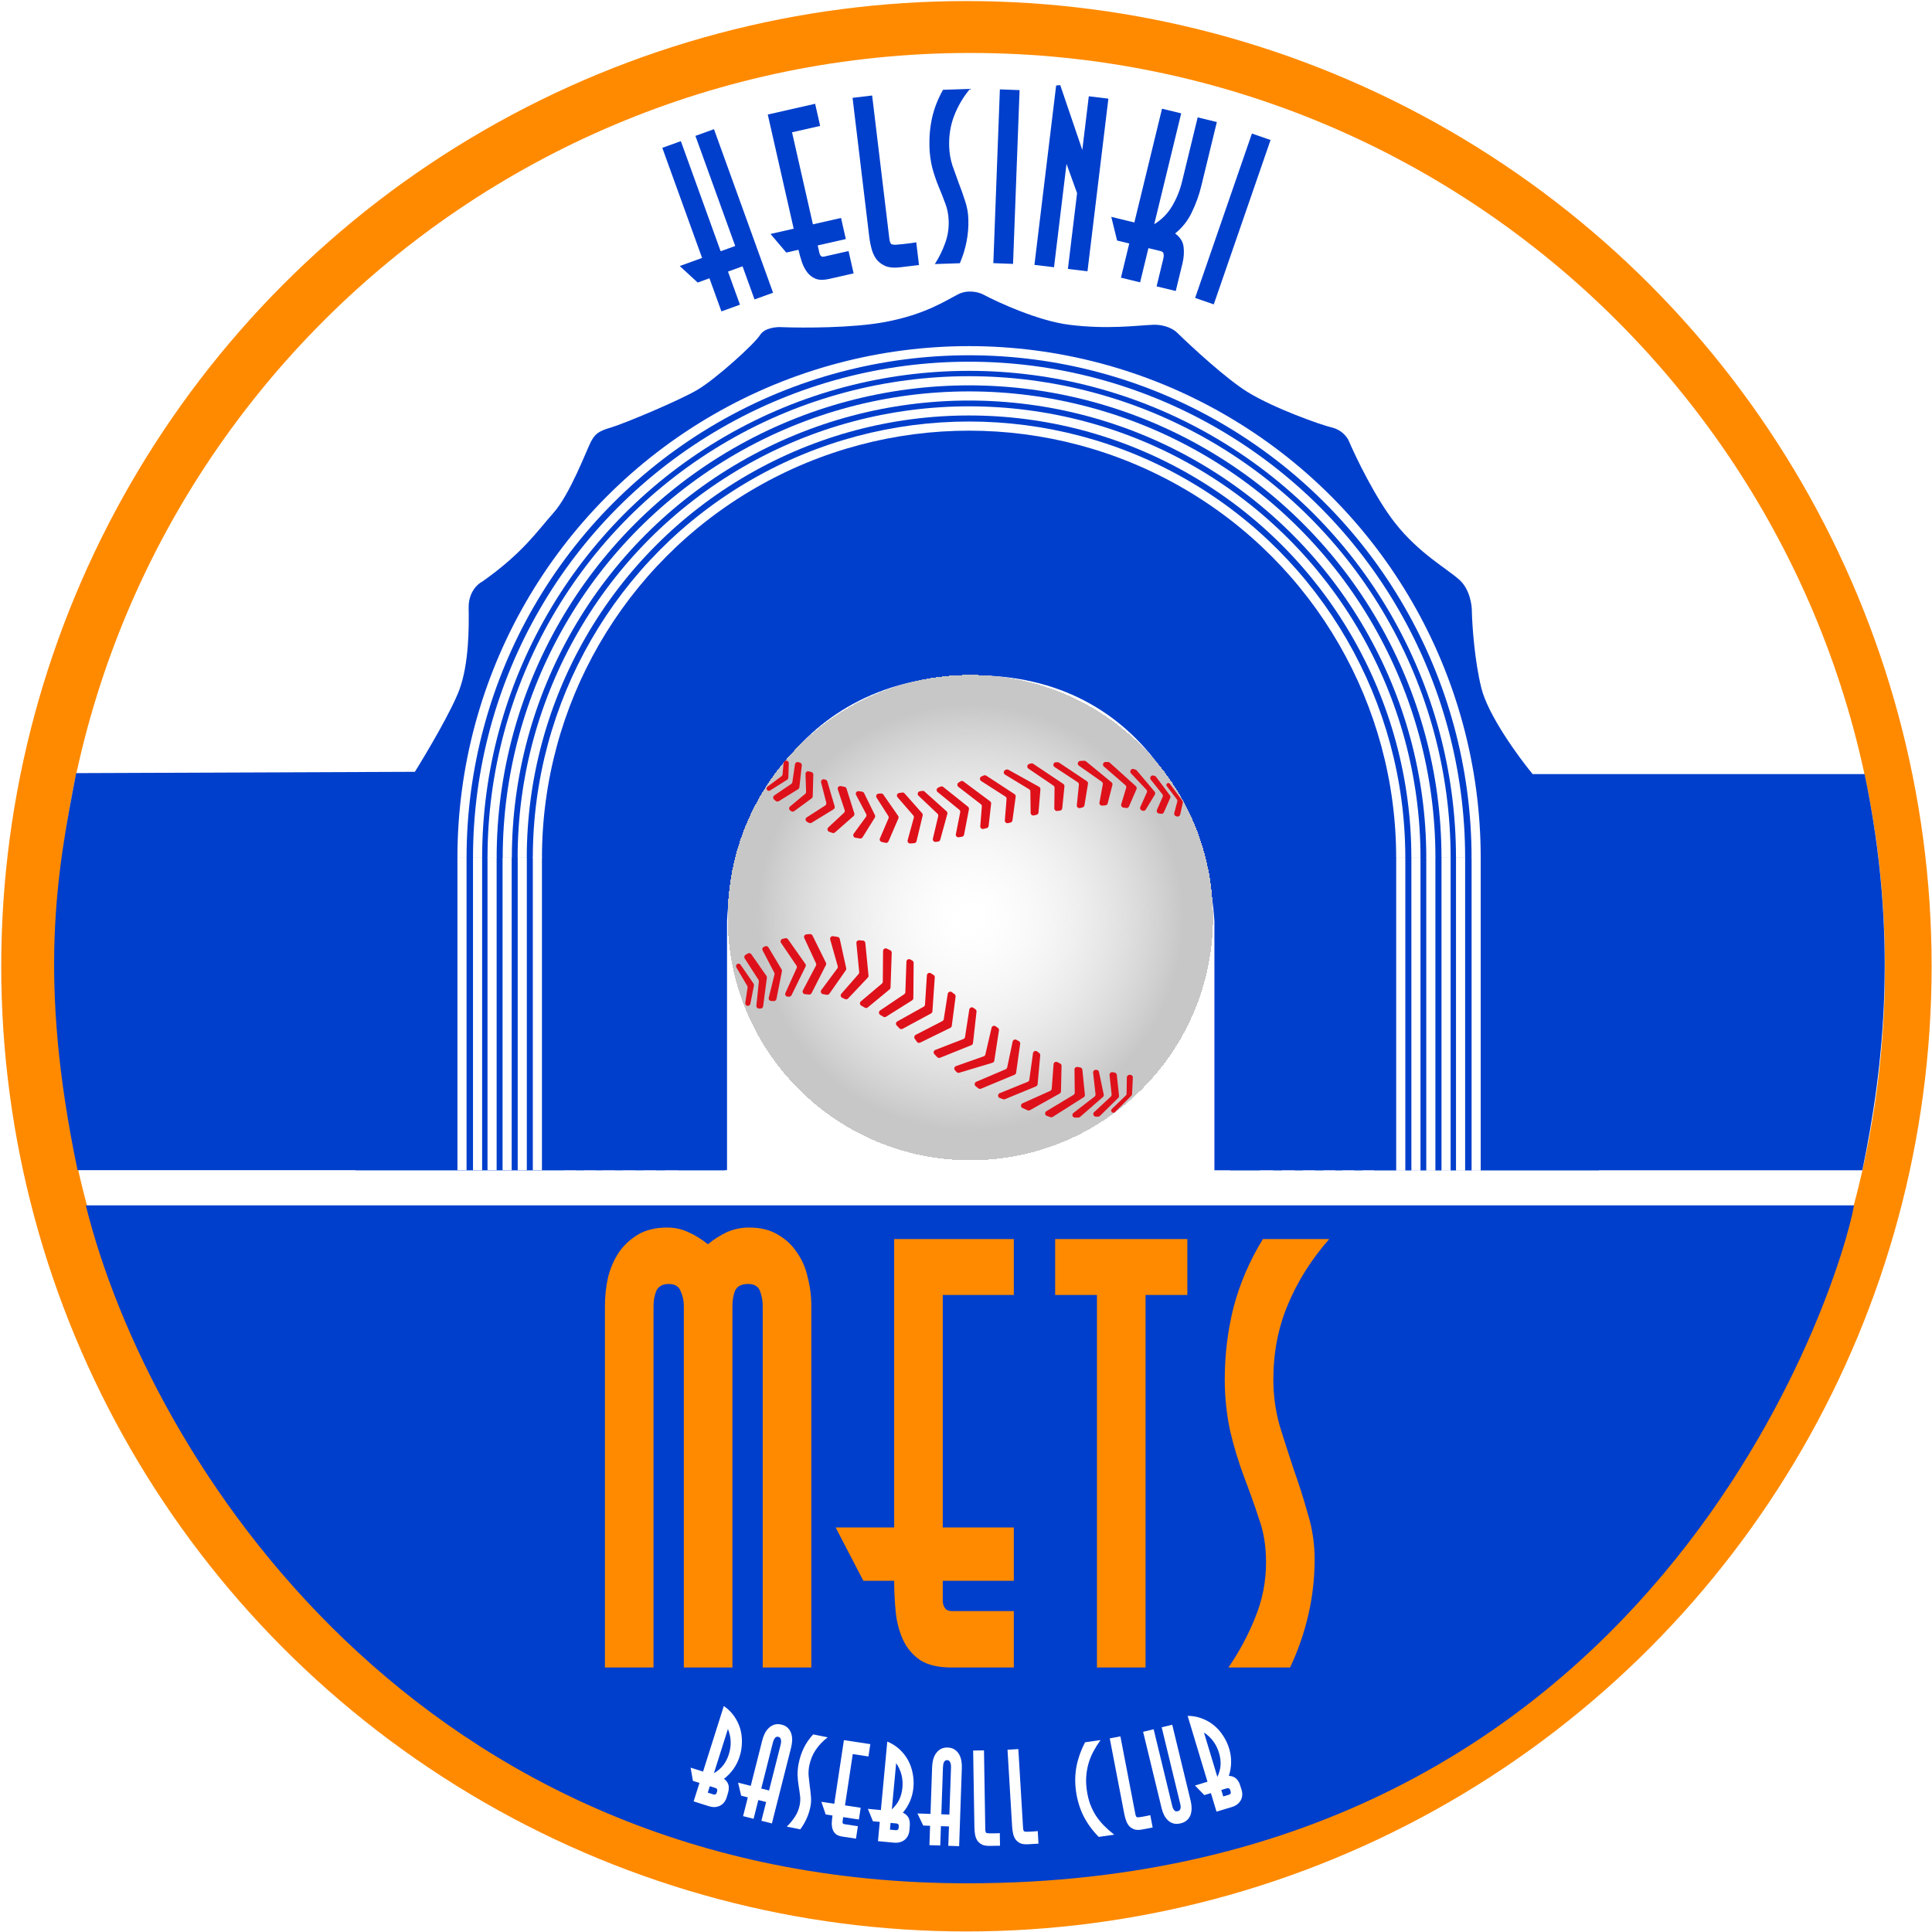 <svg width="1479" height="1479" viewBox="0 0 1479 1479" fill="none" xmlns="http://www.w3.org/2000/svg">
<circle cx="739.83" cy="739.705" r="738.882" fill="#FF8A00"/>
<path d="M1443 740.705C1443 1127.4 1129.52 1440.87 742.83 1440.87C356.139 1440.87 42.664 1127.4 42.664 740.705C42.664 354.014 356.139 40.539 742.83 40.539C1129.52 40.539 1443 354.014 1443 740.705Z" fill="white"/>
<path d="M59.365 895.797C28.781 749.576 43.452 667.992 58.323 591.851L317.608 590.843C326.581 576.434 345.977 543.63 351.775 527.685C359.023 507.754 359.023 480.316 358.764 465.303C358.557 453.293 365.753 446.839 369.377 445.114C400.438 423.112 411.051 406.805 423.734 392.568C436.417 378.332 449.101 344.423 452.207 338.47C455.313 332.516 457.642 330.187 467.479 327.34C477.315 324.492 520.024 306.632 534.001 298.349C547.979 290.066 577.487 263.405 581.888 256.416C585.408 250.825 594.744 250.118 598.972 250.463C614.761 251.067 652.5 251.136 677.142 246.58C707.945 240.886 723.734 230.273 733.312 225.355C740.973 221.421 749.274 223.716 752.466 225.355C764.804 231.912 795.331 245.752 818.73 248.651C847.98 252.275 869.981 249.169 882.406 248.651C892.345 248.237 898.972 252.447 901.043 254.604C912.345 265.648 938.989 290.221 955.141 300.161C975.331 312.586 1011.05 325.269 1019.85 327.34C1026.89 328.996 1031.07 334.415 1032.28 336.917C1037.88 350.032 1052.83 381.024 1067.74 400.075C1086.37 423.888 1107.86 435.278 1117.44 444.078C1125.1 451.119 1126.84 463.06 1126.75 468.151C1127.01 478.936 1128.83 505.735 1134 526.65C1139.18 547.564 1162.33 579.31 1173.26 592.569H1427.41C1453.17 715.708 1442.4 815.424 1425.68 895.866H929.664V705.119C926.067 641.392 883.411 514.555 741.567 517.022C599.724 519.489 559.124 643.448 556.554 705.119V895.797H59.365Z" fill="#003FCC"/>
<circle cx="741.847" cy="656.641" r="388.172" stroke="white" stroke-width="7"/>
<circle cx="741.847" cy="656.641" r="376.251" stroke="white" stroke-width="7"/>
<circle cx="741.847" cy="656.641" r="365.143" stroke="white" stroke-width="7"/>
<circle cx="741.846" cy="656.641" r="353.512" stroke="white" stroke-width="7"/>
<circle cx="741.846" cy="656.641" r="342.086" stroke="white" stroke-width="7"/>
<circle cx="741.846" cy="656.641" r="330.455" stroke="white" stroke-width="7"/>
<path d="M272.165 656.641H554.794V895.866H272.165V656.641Z" fill="#003FCC"/>
<path d="M941.675 656.641H1224.05V895.866H941.675V656.641Z" fill="#003FCC"/>
<path d="M1075.81 656.639H1068.83V896.155H1075.81V656.639Z" fill="white"/>
<path d="M1133.52 656.036H1126.54V896.155H1133.52V656.036Z" fill="white"/>
<path d="M1121.6 656.639H1114.62V896.155H1121.6V656.639Z" fill="white"/>
<path d="M1110.49 656.639H1103.51V896.155H1110.49V656.639Z" fill="white"/>
<path d="M1098.83 656.34H1091.85V896.155H1098.83V656.34Z" fill="white"/>
<path d="M1087.43 656.639H1080.45V896.155H1087.43V656.639Z" fill="white"/>
<path d="M357.162 656.637H350.182V895.866H357.162V656.637Z" fill="white"/>
<path d="M414.872 656.033H407.891V895.866H414.872V656.033Z" fill="white"/>
<path d="M403.292 656.637H396.312V895.866H403.292V656.637Z" fill="white"/>
<path d="M391.713 656.637H384.732V895.866H391.713V656.637Z" fill="white"/>
<path d="M380.184 656.337H373.203V895.866H380.184V656.337Z" fill="white"/>
<path d="M369.076 656.637H362.096V895.866H369.076V656.637Z" fill="white"/>
<g filter="url(#filter0_d_5_77)">
<circle cx="742.83" cy="700.43" r="185.781" fill="url(#paint0_radial_5_77)" shape-rendering="crispEdges"/>
</g>
<g filter="url(#filter1_d_5_77)">
<path d="M577.161 753.45L574.436 767.412C574.081 769.236 571.638 769.613 570.748 767.982C570.541 767.602 570.463 767.165 570.528 766.736L572.292 755.049C572.361 754.596 572.271 754.133 572.039 753.737L563.726 739.582C563.448 739.11 563.388 738.54 563.562 738.02C564.057 736.533 566.038 736.253 566.927 737.543L576.845 751.932C577.15 752.375 577.264 752.923 577.161 753.45Z" fill="#DE111A"/>
<path d="M586.726 746.081L575.167 729.505C574.575 728.656 573.433 728.399 572.534 728.913L570.783 729.913C569.788 730.482 569.473 731.77 570.095 732.734L580.634 749.08C580.88 749.462 580.989 749.917 580.942 750.37L579.027 768.883C578.905 770.063 579.83 771.089 581.016 771.089H582.214C583.218 771.089 584.067 770.345 584.197 769.35L587.068 747.485C587.133 746.991 587.011 746.49 586.726 746.081Z" fill="#DE111A"/>
<path d="M598.346 741.133L588.267 724.261C587.773 723.435 586.761 723.077 585.858 723.41L584.877 723.771C583.743 724.189 583.236 725.508 583.798 726.578L592.725 743.582C592.952 744.015 593.013 744.517 592.896 744.992L588.496 762.801C588.192 764.03 589.093 765.228 590.358 765.279L592.353 765.358C593.337 765.398 594.204 764.715 594.395 763.748L598.591 742.547C598.687 742.061 598.6 741.558 598.346 741.133Z" fill="#DE111A"/>
<path d="M616.521 736.885L603.215 718.035C602.743 717.366 601.911 717.053 601.114 717.244L599.09 717.73C597.731 718.056 597.117 719.641 597.902 720.798L609.683 738.158C610.073 738.734 610.137 739.471 609.85 740.105L601.246 759.157C600.648 760.481 601.616 761.98 603.069 761.98H604.14C604.903 761.98 605.6 761.546 605.936 760.86L616.683 738.918C617.004 738.262 616.942 737.482 616.521 736.885Z" fill="#DE111A"/>
<path d="M632.269 735.968L621.985 715.177C621.625 714.449 620.86 714.011 620.05 714.069L617.384 714.259C615.989 714.359 615.124 715.824 615.711 717.094L624.667 736.464C624.929 737.029 624.912 737.685 624.621 738.236L614.651 757.137C613.989 758.392 614.809 759.919 616.221 760.06L619.292 760.367C620.111 760.449 620.898 760.02 621.272 759.286L632.257 737.764C632.545 737.201 632.549 736.535 632.269 735.968Z" fill="#DE111A"/>
<path d="M647.789 740.197L642.856 717.77C642.679 716.965 642.026 716.351 641.211 716.224L637.766 715.686C636.326 715.461 635.136 716.803 635.533 718.206L641.31 738.632C641.478 739.228 641.361 739.869 640.992 740.366L628.751 756.892C627.861 758.093 628.555 759.81 630.029 760.056L632.947 760.542C633.708 760.669 634.473 760.347 634.915 759.716L647.475 741.773C647.795 741.315 647.91 740.743 647.789 740.197Z" fill="#DE111A"/>
<path d="M664.876 745.81L662.422 720.822C662.327 719.853 661.546 719.092 660.574 719.023L657.726 718.82C656.491 718.731 655.473 719.775 655.593 721.008L657.742 743.148C657.795 743.697 657.62 744.244 657.257 744.659L644.081 759.716C643.2 760.723 643.537 762.294 644.753 762.851L646.921 763.845C647.7 764.202 648.62 764.023 649.208 763.4L664.34 747.379C664.737 746.958 664.933 746.386 664.876 745.81Z" fill="#DE111A"/>
<path d="M681.737 754.926L682.646 728.326C682.673 727.533 682.229 726.799 681.515 726.455L678.883 725.188C677.562 724.552 676.029 725.506 676.015 726.972L675.806 750.476C675.8 751.059 675.541 751.61 675.096 751.986L659.017 765.559C657.958 766.453 658.108 768.127 659.308 768.82L662.039 770.395C662.762 770.812 663.669 770.736 664.312 770.204L681.012 756.399C681.453 756.034 681.717 755.498 681.737 754.926Z" fill="#DE111A"/>
<path d="M698.379 734.325L696.856 733.495C695.551 732.783 693.953 733.693 693.9 735.179L693.067 758.501C693.044 759.14 692.717 759.73 692.186 760.088L673.725 772.533C672.512 773.351 672.559 775.153 673.814 775.906L676.221 777.35C676.867 777.738 677.677 777.729 678.315 777.328L698.26 764.778C698.837 764.415 699.189 763.784 699.195 763.102L699.422 736.098C699.428 735.36 699.027 734.679 698.379 734.325Z" fill="#DE111A"/>
<path d="M714.662 745.341L712.613 744.061C711.329 743.258 709.654 744.118 709.557 745.629L708.118 768.032C708.075 768.71 707.69 769.32 707.097 769.651L686.914 780.91C685.772 781.547 685.538 783.09 686.44 784.036L688.529 786.23C689.152 786.884 690.135 787.04 690.929 786.61L712.743 774.813C713.346 774.487 713.739 773.876 713.787 773.192L715.597 747.176C715.648 746.439 715.288 745.733 714.662 745.341Z" fill="#DE111A"/>
<path d="M730.736 760.05L728.675 758.526C727.467 757.633 725.742 758.342 725.51 759.826L722.484 779.195C722.385 779.825 721.992 780.371 721.425 780.664L700.967 791.215C699.893 791.769 699.552 793.143 700.242 794.135L701.898 796.514C702.462 797.325 703.533 797.603 704.42 797.168L727.518 785.841C728.12 785.546 728.534 784.968 728.62 784.303L731.531 761.916C731.624 761.196 731.32 760.482 730.736 760.05Z" fill="#DE111A"/>
<path d="M746.729 771.637L745.155 770.513C743.944 769.648 742.245 770.363 742.017 771.834L738.753 792.845C738.643 793.55 738.166 794.144 737.5 794.402L716.005 802.75C714.678 803.266 714.299 804.965 715.283 805.995L717.453 808.269C718.018 808.86 718.886 809.048 719.645 808.743L743.622 799.108C744.305 798.833 744.782 798.206 744.864 797.475L747.554 773.488C747.635 772.767 747.319 772.059 746.729 771.637Z" fill="#DE111A"/>
<path d="M761.171 810.955L764.731 787.815C764.846 787.069 764.531 786.322 763.917 785.884L762.182 784.645C761.022 783.817 759.394 784.432 759.071 785.82L754.334 806.211C754.179 806.876 753.696 807.417 753.051 807.644L731.874 815.118C730.51 815.6 730.092 817.326 731.086 818.378L732.312 819.675C732.831 820.226 733.617 820.436 734.342 820.217L759.77 812.566C760.509 812.344 761.054 811.717 761.171 810.955Z" fill="#DE111A"/>
<path d="M779.952 796.03L778.111 795.026C776.935 794.385 775.472 795.059 775.196 796.37L771.041 816.107C770.907 816.746 770.469 817.279 769.868 817.535L747.354 827.124C745.954 827.72 745.707 829.601 746.906 830.539L748.979 832.162C749.548 832.607 750.313 832.711 750.98 832.434L776.665 821.75C777.319 821.479 777.78 820.882 777.878 820.181L780.975 798.063C781.09 797.239 780.682 796.429 779.952 796.03Z" fill="#DE111A"/>
<path d="M795.55 805.131L793.983 803.938C792.766 803.01 791 803.738 790.79 805.254L787.972 825.583C787.874 826.292 787.405 826.893 786.743 827.162L765.309 835.852C763.611 836.54 763.655 838.959 765.376 839.585L767.881 840.495C768.35 840.666 768.867 840.655 769.328 840.464L793.096 830.637C793.784 830.353 794.257 829.71 794.324 828.97L796.33 806.903C796.392 806.218 796.098 805.549 795.55 805.131Z" fill="#DE111A"/>
<path d="M811.545 813.113L809.435 812.058C808.164 811.422 806.653 812.279 806.546 813.697L805.136 832.434C805.081 833.166 804.63 833.808 803.96 834.109L782.791 843.605C781.213 844.313 781.217 846.555 782.798 847.257L786.652 848.97C787.228 849.227 787.891 849.196 788.441 848.888L811.19 836.149C811.807 835.803 812.196 835.156 812.212 834.449L812.65 814.947C812.668 814.173 812.237 813.459 811.545 813.113Z" fill="#DE111A"/>
<path d="M826.927 816.137L824.883 815.796C823.654 815.591 822.539 816.547 822.554 817.792L822.759 835.43C822.767 836.139 822.399 836.8 821.791 837.166L801.041 849.656C799.594 850.528 799.812 852.69 801.404 853.255L804.129 854.222C804.708 854.427 805.35 854.355 805.869 854.025L829.608 838.96C830.247 838.555 830.602 837.823 830.526 837.07L828.588 817.908C828.498 817.011 827.817 816.285 826.927 816.137Z" fill="#DE111A"/>
<path d="M839.459 818.026L838.919 817.996C837.684 817.928 836.683 818.985 836.82 820.214L838.651 836.69C838.728 837.383 838.438 838.067 837.886 838.493L821.746 850.965C820.237 852.131 821.062 854.547 822.969 854.547H825.471C825.953 854.547 826.42 854.373 826.784 854.056L844.29 838.823C844.837 838.347 845.083 837.613 844.934 836.904L841.305 819.612C841.12 818.727 840.362 818.076 839.459 818.026Z" fill="#DE111A"/>
<path d="M853.291 820.069L851.727 819.797C850.418 819.569 849.255 820.658 849.396 821.979L850.978 836.81C851.045 837.437 850.812 838.059 850.35 838.488L837.583 850.343C836.251 851.58 837.126 853.809 838.944 853.809H840.664C841.189 853.809 841.692 853.602 842.066 853.234L856.058 839.469C856.493 839.041 856.709 838.438 856.644 837.831L854.937 821.827C854.842 820.939 854.171 820.222 853.291 820.069Z" fill="#DE111A"/>
<path d="M865.235 821.804H864.623C863.531 821.804 862.641 822.68 862.623 823.772L862.422 836.238C862.414 836.769 862.194 837.275 861.812 837.644L851.164 847.925C850.062 848.989 850.815 850.854 852.348 850.854C852.8 850.854 853.233 850.675 853.553 850.355L866.047 837.861C866.399 837.509 866.607 837.039 866.631 836.542L867.233 823.899C867.287 822.759 866.377 821.804 865.235 821.804Z" fill="#DE111A"/>
</g>
<g filter="url(#filter2_d_5_77)">
<path d="M603.498 594.296L603.843 583.318C603.896 581.612 601.909 580.64 600.577 581.708C600.15 582.05 599.879 582.554 599.832 583.099L599.085 591.775C599.036 592.345 598.745 592.866 598.287 593.207L587.536 601.222C587.023 601.604 586.757 602.232 586.839 602.866C587.005 604.145 588.442 604.822 589.534 604.134L602.565 595.926C603.127 595.571 603.477 594.961 603.498 594.296Z" fill="#DE111A"/>
<path d="M611.02 603.112L596.211 612.319C595.479 612.774 594.537 612.709 593.875 612.158L592.597 611.094C591.574 610.242 591.653 608.647 592.756 607.901L605.717 599.127C606.182 598.812 606.493 598.316 606.575 597.761L608.587 584.07C608.762 582.872 609.953 582.104 611.117 582.438L612.368 582.797C613.306 583.066 613.913 583.971 613.805 584.94L611.952 601.634C611.884 602.243 611.541 602.788 611.02 603.112Z" fill="#DE111A"/>
<path d="M621.339 610.157L607.996 619.934C607.338 620.416 606.452 620.45 605.759 620.019L605.046 619.576C603.887 618.856 603.774 617.212 604.823 616.34L616.357 606.748C616.831 606.354 617.097 605.764 617.078 605.148L616.656 591.493C616.615 590.164 617.858 589.165 619.147 589.492L621.114 589.991C622.021 590.221 622.648 591.05 622.622 591.986L622.157 608.6C622.139 609.218 621.838 609.792 621.339 610.157Z" fill="#DE111A"/>
<path d="M638.085 618.554L621.304 628.847C620.716 629.208 619.984 629.24 619.367 628.932L617.796 628.15C616.406 627.457 616.302 625.514 617.609 624.676L631.677 615.662C632.404 615.197 632.75 614.318 632.536 613.482L628.581 598.035C628.198 596.538 629.585 595.19 631.07 595.616L631.973 595.875C632.631 596.064 633.147 596.576 633.34 597.232L638.957 616.284C639.213 617.151 638.855 618.081 638.085 618.554Z" fill="#DE111A"/>
<path d="M653.415 623.722L639.192 636.225C638.651 636.701 637.896 636.848 637.216 636.612L634.792 635.77C633.37 635.276 632.983 633.447 634.083 632.42L646.076 621.217C646.647 620.684 646.855 619.867 646.609 619.125L641.37 603.356C640.885 601.895 642.162 600.457 643.67 600.766L646.533 601.354C647.244 601.499 647.82 602.019 648.039 602.711L654.002 621.618C654.24 622.374 654.01 623.199 653.415 623.722Z" fill="#DE111A"/>
<path d="M669.689 624.934L660.326 639.961C659.901 640.644 659.107 641.006 658.312 640.878L654.851 640.322C653.376 640.085 652.672 638.373 653.553 637.167L662.94 624.315C663.391 623.698 663.45 622.877 663.093 622.201L655.365 607.577C654.598 606.124 655.811 604.417 657.435 604.665L659.992 605.056C660.638 605.154 661.195 605.562 661.484 606.148L669.786 622.992C670.092 623.612 670.055 624.347 669.689 624.934Z" fill="#DE111A"/>
<path d="M687.734 625.505L680.192 643.051C679.811 643.937 678.851 644.425 677.91 644.211L675.002 643.547C673.785 643.27 673.117 641.958 673.608 640.81L680.163 625.499C680.424 624.89 680.366 624.192 680.009 623.634L671.043 609.622C670.221 608.337 671.084 606.64 672.607 606.548L674.47 606.435C675.167 606.393 675.835 606.717 676.233 607.291L687.539 623.574C687.933 624.141 688.007 624.871 687.734 625.505Z" fill="#DE111A"/>
<path d="M706.331 623.316L701.631 642.953C701.428 643.798 700.704 644.415 699.838 644.481L696.908 644.705C695.528 644.811 694.461 643.517 694.827 642.182L699.532 625.026C699.709 624.382 699.552 623.692 699.114 623.187L687.099 609.337C686.06 608.139 686.761 606.266 688.332 606.046L690.704 605.713C691.368 605.62 692.035 605.866 692.48 606.369L705.884 621.526C706.316 622.014 706.483 622.682 706.331 623.316Z" fill="#DE111A"/>
<path d="M718.09 643.28L716.315 643.492C714.934 643.657 713.811 642.398 714.132 641.045L718.219 623.818C718.384 623.125 718.166 622.396 717.649 621.905L703.149 608.162C701.943 607.019 702.576 604.989 704.218 604.735L706.095 604.443C706.687 604.351 707.29 604.53 707.737 604.93L724.617 620.065C725.181 620.571 725.411 621.353 725.21 622.084L719.781 641.825C719.566 642.609 718.897 643.184 718.09 643.28Z" fill="#DE111A"/>
<path d="M736.404 639.546L734.038 639.952C732.656 640.189 731.465 638.966 731.739 637.591L735.068 620.837C735.212 620.113 734.944 619.367 734.372 618.899L717.748 605.306C716.584 604.353 716.848 602.504 718.233 601.916L720.039 601.15C720.716 600.863 721.495 600.97 722.069 601.429L741.036 616.588C741.616 617.052 741.891 617.798 741.751 618.527L738.031 637.951C737.874 638.77 737.226 639.405 736.404 639.546Z" fill="#DE111A"/>
<path d="M755.316 632.971L752.896 633.56C751.573 633.882 750.322 632.816 750.43 631.458L751.628 616.376C751.682 615.702 751.392 615.048 750.857 614.635L733.66 601.35C732.557 600.498 732.642 598.807 733.825 598.07L735.318 597.139C736.017 596.703 736.911 596.741 737.572 597.233L757.954 612.431C758.524 612.856 758.825 613.552 758.745 614.258L756.831 631.252C756.737 632.086 756.132 632.772 755.316 632.971Z" fill="#DE111A"/>
<path d="M773.533 628.698L771.668 629.123C770.351 629.423 769.121 628.359 769.23 627.012L770.55 610.635C770.609 609.899 770.258 609.19 769.636 608.791L751.097 596.904C749.743 596.035 749.916 594.005 751.397 593.378L753.168 592.629C753.782 592.369 754.485 592.433 755.043 592.798L776.644 606.941C777.289 607.363 777.633 608.119 777.53 608.883L775.07 627.017C774.958 627.843 774.346 628.512 773.533 628.698Z" fill="#DE111A"/>
<path d="M796.472 603.247L795.01 620.977C794.938 621.846 794.311 622.569 793.461 622.762L791.427 623.226C790.186 623.509 789 622.576 788.983 621.303L788.762 604.855C788.753 604.165 788.389 603.529 787.799 603.171L769.357 591.993C767.965 591.149 768.109 589.086 769.605 588.444L770.197 588.19C770.766 587.946 771.416 587.979 771.958 588.28L795.45 601.334C796.137 601.716 796.537 602.464 796.472 603.247Z" fill="#DE111A"/>
<path d="M811.427 619.563L809.332 619.813C808.132 619.956 807.079 619.011 807.095 617.802L807.294 602.083C807.303 601.411 806.974 600.78 806.418 600.403L787.284 587.41C785.869 586.449 786.235 584.27 787.887 583.824L789.317 583.438C789.874 583.288 790.47 583.385 790.95 583.707L813.982 599.113C814.595 599.524 814.933 600.239 814.86 600.974L813.18 617.776C813.087 618.709 812.358 619.452 811.427 619.563Z" fill="#DE111A"/>
<path d="M828.707 617.102L826.824 617.587C825.476 617.934 824.195 616.832 824.336 615.447L825.934 599.729C826.01 598.988 825.667 598.266 825.044 597.856L807.285 586.165C805.622 585.07 806.406 582.483 808.396 582.495L809.662 582.502C810.052 582.505 810.434 582.621 810.759 582.838L832.012 597.002C832.665 597.437 833.003 598.214 832.877 598.989L830.183 615.487C830.055 616.271 829.476 616.904 828.707 617.102Z" fill="#DE111A"/>
<path d="M846.212 615.514L843.805 615.728C842.488 615.845 841.421 614.675 841.661 613.374L844.228 599.418C844.37 598.65 844.05 597.869 843.411 597.42L825.933 585.146C824.376 584.053 825.081 581.608 826.98 581.512L829.956 581.36C830.453 581.335 830.941 581.496 831.326 581.811L850.907 597.868C851.508 598.361 851.769 599.157 851.577 599.91L847.973 614.017C847.763 614.839 847.057 615.439 846.212 615.514Z" fill="#DE111A"/>
<path d="M862.146 617.54L859.94 617.204C858.736 617.02 857.974 615.812 858.328 614.646L862.115 602.151C862.345 601.396 862.108 600.576 861.511 600.059L845.056 585.807C843.647 584.587 844.526 582.273 846.389 582.296L848.244 582.318C848.731 582.324 849.198 582.508 849.56 582.834L869.528 600.859C870.166 601.434 870.365 602.352 870.023 603.14L864.282 616.36C863.921 617.193 863.044 617.677 862.146 617.54Z" fill="#DE111A"/>
<path d="M874.94 619.659L874.304 619.506C873.086 619.212 872.435 617.884 872.949 616.742L877.912 605.697C878.244 604.96 878.099 604.096 877.546 603.508L865.809 591.016C864.418 589.535 865.865 587.164 867.818 587.724L869.187 588.116C869.568 588.226 869.908 588.446 870.164 588.749L883.867 604.996C884.42 605.653 884.493 606.589 884.048 607.323L877.119 618.752C876.668 619.496 875.787 619.863 874.94 619.659Z" fill="#DE111A"/>
<path d="M888.864 621.983L887.202 621.739C885.894 621.546 885.129 620.16 885.664 618.95L890.047 609.048C890.348 608.368 890.247 607.578 889.786 606.996L880.969 595.872C879.761 594.348 881.218 592.171 883.087 592.707L883.941 592.952C884.36 593.072 884.729 593.326 884.99 593.676L895.604 607.854C896.037 608.433 896.124 609.201 895.832 609.862L890.984 620.814C890.62 621.635 889.753 622.114 888.864 621.983Z" fill="#DE111A"/>
<path d="M900.962 624.033L900.301 623.843C899.255 623.543 898.64 622.462 898.918 621.409L901.237 612.634C901.395 612.037 901.268 611.401 900.894 610.91L893.207 600.832C892.333 599.687 893.424 598.089 894.809 598.487C895.127 598.578 895.405 598.771 895.601 599.038L905.108 611.948C905.451 612.412 905.575 613.002 905.451 613.565L903.466 622.542C903.218 623.668 902.071 624.35 900.962 624.033Z" fill="#DE111A"/>
</g>
<path d="M740.483 1441.72C320.676 1441.72 114.109 1117.61 65.683 922.744H1419.31C1408.72 982.921 1267.27 1441.72 740.483 1441.72Z" fill="#003FCC"/>
<path d="M621.09 1276.52H583.89V999.717C583.89 995.984 583.224 992.25 581.89 988.517C580.557 984.784 577.49 982.917 572.69 982.917C567.624 982.917 564.29 984.65 562.69 988.117C561.357 991.584 560.69 995.45 560.69 999.717V1276.52H523.49V999.717C523.49 995.717 522.69 991.984 521.09 988.517C519.757 984.784 516.69 982.917 511.89 982.917C507.09 982.917 503.89 984.784 502.29 988.517C500.957 991.984 500.29 995.717 500.29 999.717V1276.52H463.09V999.717C463.09 992.25 463.89 984.917 465.49 977.717C467.357 970.517 470.157 964.117 473.89 958.517C477.89 952.917 482.824 948.384 488.69 944.917C494.824 941.45 502.157 939.717 510.69 939.717C516.557 939.717 522.024 940.917 527.09 943.317C532.424 945.717 537.357 948.784 541.89 952.517C546.424 948.784 551.224 945.717 556.29 943.317C561.624 940.917 567.357 939.717 573.49 939.717C582.024 939.717 589.224 941.45 595.09 944.917C601.224 948.384 606.157 952.917 609.89 958.517C613.89 964.117 616.69 970.517 618.29 977.717C620.157 984.917 621.09 992.25 621.09 999.717V1276.52ZM776.109 1276.52H728.509C718.376 1276.52 710.376 1274.65 704.509 1270.92C698.643 1266.92 694.243 1261.72 691.309 1255.32C688.376 1248.92 686.509 1241.85 685.709 1234.12C684.909 1226.12 684.509 1218.12 684.509 1210.12H660.909L639.709 1169.32H684.509V948.517H776.109V991.317H721.709V1169.32H776.109V1210.12H721.709V1225.32C721.709 1227.45 722.243 1229.32 723.309 1230.92C724.376 1232.52 726.109 1233.32 728.509 1233.32H776.109V1276.52ZM908.95 991.317H876.95V1276.52H839.75V991.317H807.75V948.517H908.95V991.317ZM1017.59 948.517C1003.99 963.984 993.457 980.65 985.99 998.517C978.524 1016.12 974.79 1035.32 974.79 1056.12C974.79 1068.12 976.39 1079.85 979.59 1091.32C983.057 1102.52 986.657 1113.72 990.39 1124.92C994.39 1136.12 997.99 1147.45 1001.19 1158.92C1004.66 1170.12 1006.39 1181.72 1006.39 1193.72C1006.39 1208.12 1004.79 1222.25 1001.59 1236.12C998.39 1249.98 993.724 1263.45 987.59 1276.52H940.39C948.657 1264.52 955.457 1251.85 960.79 1238.52C966.39 1224.92 969.19 1210.78 969.19 1196.12C969.19 1183.85 967.457 1172.92 963.99 1163.32C960.79 1153.45 957.057 1142.92 952.79 1131.72C948.257 1119.72 944.524 1107.45 941.59 1094.92C938.924 1082.12 937.59 1069.18 937.59 1056.12C937.59 1036.92 939.857 1018.38 944.39 1000.52C949.19 982.384 956.657 965.05 966.79 948.517H1017.59Z" fill="#FF8A00"/>
<path d="M556.347 1375.79C555.342 1378.97 553.588 1381.16 551.084 1382.37C548.581 1383.57 545.77 1383.68 542.65 1382.69L530.993 1379L535.463 1364.88L530.443 1363.29L528.681 1353.18L538.21 1356.2L554.1 1306C557.275 1308.19 559.893 1310.76 561.951 1313.72C564.066 1316.7 565.62 1319.88 566.612 1323.25C567.604 1326.62 568.053 1330.13 567.958 1333.79C567.92 1337.46 567.335 1341.08 566.204 1344.65C564.031 1351.52 560.044 1357.21 554.242 1361.74C555.556 1362.72 556.475 1363.76 556.999 1364.86C557.599 1365.92 557.898 1367.05 557.898 1368.23C557.971 1369.38 557.839 1370.59 557.501 1371.85C557.163 1373.12 556.778 1374.43 556.347 1375.79ZM557.963 1342.89C560.046 1336.31 559.807 1329.87 557.246 1323.56L546.527 1357.43C549.512 1355.69 551.908 1353.64 553.716 1351.28C555.524 1348.92 556.94 1346.12 557.963 1342.89V1342.89ZM548.618 1372.41L548.942 1371.39C549.372 1370.03 548.936 1369.14 547.631 1368.73L543.377 1367.38L541.815 1372.32L546.069 1373.66C547.374 1374.08 548.223 1373.66 548.618 1372.41Z" fill="white"/>
<path d="M590.91 1395.89L582.864 1393.85L586.499 1379.49L580.529 1377.98L576.894 1392.34L568.848 1390.31L572.483 1375.94L567.378 1374.65L565.026 1364.67L574.716 1367.12L583.541 1332.25C583.994 1330.46 584.612 1328.75 585.396 1327.11C586.253 1325.42 587.289 1324 588.504 1322.83C589.792 1321.62 591.238 1320.76 592.841 1320.24C594.502 1319.74 596.371 1319.76 598.447 1320.28C600.523 1320.81 602.137 1321.71 603.288 1322.98C604.453 1324.2 605.286 1325.63 605.786 1327.3C606.301 1328.9 606.505 1330.64 606.399 1332.51C606.307 1334.33 606.042 1336.11 605.604 1337.84L590.91 1395.89ZM588.732 1370.67L597.557 1335.8C597.689 1335.28 597.799 1334.73 597.887 1334.13C597.99 1333.49 597.999 1332.84 597.914 1332.21C597.83 1331.57 597.629 1331.03 597.313 1330.58C597.069 1330.09 596.601 1329.76 595.909 1329.58C595.217 1329.41 594.618 1329.47 594.112 1329.77C593.678 1330.03 593.273 1330.42 592.896 1330.94C592.577 1331.47 592.309 1332.05 592.09 1332.67C591.887 1333.23 591.719 1333.77 591.588 1334.29L582.763 1369.16L588.732 1370.67Z" fill="white"/>
<path d="M633.618 1329.98C629.963 1332.76 626.926 1335.94 624.507 1339.52C622.1 1343.05 620.44 1347.08 619.525 1351.63C618.998 1354.26 618.832 1356.89 619.028 1359.54C619.294 1362.14 619.589 1364.75 619.913 1367.37C620.296 1369.99 620.585 1372.63 620.781 1375.28C621.047 1377.88 620.916 1380.5 620.389 1383.12C619.756 1386.27 618.784 1389.29 617.475 1392.18C616.165 1395.08 614.553 1397.82 612.636 1400.41L602.312 1398.33C604.648 1396.07 606.692 1393.6 608.445 1390.92C610.267 1388.19 611.501 1385.22 612.146 1382.01C612.685 1379.33 612.787 1376.86 612.45 1374.61C612.184 1372.31 611.831 1369.84 611.39 1367.2C610.926 1364.38 610.648 1361.53 610.557 1358.66C610.537 1355.74 610.814 1352.85 611.388 1350C612.232 1345.8 613.543 1341.84 615.32 1338.13C617.167 1334.38 619.562 1330.91 622.506 1327.74L633.618 1329.98Z" fill="white"/>
<path d="M655.288 1407.54L644.787 1405.95C642.552 1405.61 640.849 1404.93 639.68 1403.91C638.519 1402.83 637.722 1401.54 637.289 1400.03C636.856 1398.52 636.68 1396.89 636.762 1395.16C636.853 1393.37 637.032 1391.59 637.299 1389.83L632.093 1389.04L628.78 1379.33L638.663 1380.83L646.04 1332.12L666.247 1335.18L664.817 1344.62L652.817 1342.8L646.869 1382.07L658.87 1383.89L657.506 1392.89L645.506 1391.07L644.998 1394.42C644.926 1394.89 644.982 1395.32 645.164 1395.71C645.345 1396.1 645.701 1396.34 646.23 1396.42L656.731 1398.01L655.288 1407.54Z" fill="white"/>
<path d="M696.21 1400.96C695.9 1404.28 694.649 1406.79 692.458 1408.5C690.266 1410.21 687.542 1410.91 684.283 1410.6L672.11 1409.46L673.489 1394.71L668.246 1394.22L664.384 1384.72L674.336 1385.65L679.239 1333.22C682.807 1334.69 685.91 1336.66 688.548 1339.11C691.246 1341.58 693.437 1344.35 695.12 1347.44C696.804 1350.52 697.985 1353.86 698.666 1357.45C699.405 1361.04 699.6 1364.71 699.251 1368.44C698.581 1375.61 695.89 1382.02 691.178 1387.67C692.669 1388.35 693.787 1389.17 694.533 1390.14C695.344 1391.05 695.875 1392.09 696.125 1393.24C696.44 1394.35 696.566 1395.56 696.504 1396.87C696.441 1398.17 696.343 1399.54 696.21 1400.96V1400.96ZM690.824 1368.46C691.466 1361.59 689.869 1355.34 686.032 1349.72L682.725 1385.09C685.274 1382.76 687.182 1380.25 688.449 1377.56C689.716 1374.87 690.508 1371.83 690.824 1368.46ZM687.94 1399.29L688.04 1398.23C688.173 1396.8 687.558 1396.03 686.196 1395.9L681.753 1395.49L681.271 1400.64L685.714 1401.06C687.076 1401.18 687.819 1400.6 687.94 1399.29V1399.29Z" fill="white"/>
<path d="M734.244 1413.29L725.949 1413L726.461 1398.19L720.307 1397.98L719.795 1412.79L711.5 1412.5L712.012 1397.69L706.749 1397.51L702.337 1388.25L712.327 1388.6L713.57 1352.65C713.634 1350.81 713.875 1349 714.294 1347.23C714.774 1345.4 715.485 1343.79 716.426 1342.39C717.429 1340.94 718.659 1339.79 720.117 1338.95C721.635 1338.11 723.464 1337.72 725.604 1337.8C727.745 1337.87 729.512 1338.41 730.906 1339.41C732.303 1340.35 733.421 1341.58 734.262 1343.1C735.104 1344.55 735.672 1346.21 735.965 1348.07C736.26 1349.86 736.377 1351.65 736.315 1353.44L734.244 1413.29ZM726.776 1389.1L728.02 1353.15C728.038 1352.61 728.028 1352.05 727.989 1351.45C727.953 1350.8 727.825 1350.17 727.608 1349.56C727.391 1348.96 727.08 1348.47 726.676 1348.1C726.334 1347.67 725.806 1347.45 725.093 1347.42C724.379 1347.4 723.807 1347.59 723.376 1347.99C723.007 1348.33 722.693 1348.8 722.435 1349.38C722.236 1349.97 722.095 1350.59 722.013 1351.25C721.933 1351.84 721.884 1352.4 721.866 1352.94L720.622 1388.88L726.776 1389.1Z" fill="white"/>
<path d="M765.537 1412.95L757.506 1413.08C755.186 1413.12 753.276 1412.79 751.777 1412.1C750.337 1411.35 749.16 1410.36 748.247 1409.13C747.393 1407.83 746.802 1406.32 746.477 1404.6C746.15 1402.82 745.97 1400.92 745.936 1398.9L744.968 1340.09L753.267 1339.96L754.235 1398.76C754.242 1399.18 754.254 1399.89 754.271 1400.9C754.347 1401.91 754.506 1402.57 754.749 1402.86C754.992 1403.15 755.62 1403.35 756.633 1403.45C757.646 1403.5 758.717 1403.51 759.847 1403.49C761.037 1403.47 762.167 1403.45 763.238 1403.43C764.308 1403.36 765.021 1403.31 765.378 1403.31L765.537 1412.95Z" fill="white"/>
<path d="M794.995 1411.36L786.978 1411.84C784.661 1411.98 782.739 1411.74 781.212 1411.12C779.74 1410.43 778.521 1409.49 777.556 1408.3C776.646 1407.04 775.991 1405.56 775.59 1403.85C775.186 1402.09 774.924 1400.2 774.803 1398.18L771.279 1339.47L779.564 1338.97L783.088 1397.68C783.113 1398.1 783.155 1398.81 783.216 1399.82C783.336 1400.83 783.524 1401.47 783.779 1401.75C784.035 1402.04 784.671 1402.21 785.687 1402.26C786.701 1402.26 787.771 1402.23 788.9 1402.16C790.088 1402.09 791.216 1402.02 792.285 1401.96C793.351 1401.83 794.062 1401.76 794.418 1401.74L794.995 1411.36Z" fill="white"/>
<path d="M852.951 1404.49L841.115 1406.2C836.328 1401.36 832.47 1396.09 829.541 1390.38C826.662 1384.6 824.734 1378.33 823.755 1371.56C822.794 1364.9 822.91 1358.42 824.103 1352.12C825.355 1345.81 827.537 1339.69 830.65 1333.77L842.486 1332.06C840.387 1335.01 838.532 1337.98 836.921 1340.98C835.37 1343.97 834.133 1347.06 833.213 1350.26C832.343 1353.39 831.788 1356.63 831.55 1359.97C831.311 1363.31 831.455 1366.81 831.983 1370.46C832.536 1374.29 833.37 1377.77 834.486 1380.92C835.661 1384.05 837.108 1387 838.829 1389.76C840.601 1392.45 842.653 1395.01 844.988 1397.44C847.314 1399.8 849.969 1402.16 852.951 1404.49V1404.49Z" fill="white"/>
<path d="M882.393 1399L874.506 1400.51C872.227 1400.95 870.29 1400.96 868.695 1400.54C867.146 1400.05 865.816 1399.28 864.703 1398.22C863.638 1397.09 862.796 1395.71 862.178 1394.07C861.548 1392.37 861.042 1390.53 860.66 1388.55L849.544 1330.79L857.695 1329.22L868.81 1386.98C868.889 1387.39 869.024 1388.09 869.215 1389.08C869.465 1390.06 869.735 1390.68 870.025 1390.92C870.314 1391.17 870.967 1391.26 871.983 1391.18C872.988 1391.05 874.045 1390.88 875.155 1390.66C876.323 1390.44 877.434 1390.23 878.485 1390.02C879.526 1389.76 880.221 1389.6 880.572 1389.53L882.393 1399Z" fill="white"/>
<path d="M911.532 1378.8C911.966 1380.6 912.191 1382.41 912.206 1384.24C912.208 1386.02 911.943 1387.7 911.411 1389.3C910.866 1390.84 909.969 1392.19 908.719 1393.35C907.527 1394.5 905.891 1395.32 903.809 1395.83C901.727 1396.33 899.865 1396.35 898.224 1395.89C896.64 1395.42 895.253 1394.62 894.064 1393.5C892.86 1392.32 891.853 1390.95 891.042 1389.37C890.275 1387.72 889.674 1385.99 889.24 1384.2L875.082 1325.74L883.149 1323.79L897.307 1382.25C897.433 1382.77 897.595 1383.31 897.793 1383.88C897.991 1384.44 898.268 1384.95 898.626 1385.42C898.983 1385.88 899.377 1386.25 899.808 1386.51C900.283 1386.7 900.867 1386.71 901.561 1386.54C902.255 1386.38 902.769 1386.1 903.104 1385.71C903.425 1385.27 903.645 1384.78 903.764 1384.27C903.87 1383.69 903.881 1383.11 903.799 1382.51C903.703 1381.86 903.591 1381.28 903.465 1380.76L889.307 1322.29L897.374 1320.34L911.532 1378.8Z" fill="white"/>
<path d="M950.389 1369.91C951.35 1373.1 951.137 1375.9 949.749 1378.31C948.362 1380.72 946.101 1382.39 942.968 1383.34L931.261 1386.86L926.987 1372.68L921.945 1374.2L914.79 1366.85L924.361 1363.96L909.17 1313.54C913.028 1313.56 916.642 1314.21 920.012 1315.5C923.438 1316.76 926.512 1318.51 929.233 1320.74C931.954 1322.96 934.305 1325.61 936.286 1328.68C938.325 1331.73 939.884 1335.05 940.966 1338.64C943.043 1345.53 942.963 1352.48 940.726 1359.5C942.361 1359.56 943.707 1359.9 944.762 1360.52C945.856 1361.06 946.738 1361.82 947.406 1362.8C948.114 1363.7 948.685 1364.77 949.119 1366.01C949.554 1367.25 949.977 1368.55 950.389 1369.91V1369.91ZM933.165 1341.83C931.174 1335.22 927.344 1330.04 921.674 1326.28L931.922 1360.29C933.405 1357.17 934.228 1354.12 934.39 1351.15C934.552 1348.18 934.143 1345.08 933.165 1341.83V1341.83ZM942.099 1371.48L941.79 1370.45C941.378 1369.09 940.517 1368.6 939.207 1369L934.934 1370.28L936.427 1375.24L940.7 1373.95C942.01 1373.56 942.477 1372.73 942.099 1371.48V1371.48Z" fill="white"/>
<path d="M591.805 224.093L577.605 229.225L568.446 203.878L557.3 207.905L566.459 233.252L552.258 238.383L543.1 213.036L534.091 216.292L520.371 203.641L537.472 197.462L507.017 113.176L521.217 108.045L551.672 192.331L562.819 188.303L532.363 104.018L546.564 98.886L591.805 224.093Z" fill="#003FCC"/>
<path d="M653.468 209.277L634.626 213.552C630.615 214.462 627.281 214.442 624.624 213.491C621.942 212.434 619.734 210.771 617.998 208.501C616.262 206.232 614.888 203.602 613.877 200.613C612.842 197.518 611.965 194.388 611.247 191.221L601.905 193.34L589.85 179.095L607.583 175.071L587.753 87.674L624.011 79.447L627.854 96.388L606.322 101.274L622.307 171.731L643.84 166.845L647.504 182.995L625.972 187.88L627.337 193.897C627.528 194.741 627.907 195.432 628.473 195.97C629.039 196.507 629.797 196.668 630.747 196.453L649.588 192.178L653.468 209.277Z" fill="#003FCC"/>
<path d="M703.514 202.883L689.007 204.626C684.815 205.129 681.299 204.897 678.458 203.93C675.711 202.843 673.396 201.268 671.513 199.205C669.724 197.021 668.374 194.404 667.463 191.352C666.538 188.192 665.857 184.786 665.418 181.132L652.659 74.904L667.65 73.104L680.409 179.331C680.499 180.084 680.654 181.373 680.874 183.2C681.2 185.014 681.611 186.164 682.105 186.65C682.6 187.135 683.773 187.376 685.626 187.371C687.466 187.259 689.407 187.081 691.448 186.836C693.598 186.577 695.64 186.332 697.574 186.1C699.495 185.76 700.778 185.552 701.423 185.474L703.514 202.883Z" fill="#003FCC"/>
<path d="M742.53 68.048C737.222 74.506 733.174 81.409 730.386 88.758C727.595 95.999 726.34 103.838 726.621 112.275C726.784 117.143 727.591 121.881 729.044 126.49C730.602 130.986 732.214 135.481 733.88 139.974C735.654 144.463 737.267 149.012 738.72 153.62C740.278 158.117 741.138 162.799 741.3 167.667C741.495 173.508 741.036 179.263 739.926 184.932C738.815 190.6 737.104 196.126 734.793 201.51L715.645 202.147C718.837 197.168 721.424 191.938 723.407 186.457C725.495 180.864 726.44 175.093 726.242 169.143C726.076 164.167 725.225 159.755 723.689 155.908C722.258 151.949 720.601 147.726 718.719 143.24C716.718 138.434 715.037 133.508 713.678 128.464C712.423 123.307 711.708 118.079 711.531 112.778C711.272 104.989 711.941 97.441 713.538 90.132C715.24 82.711 718.035 75.578 721.922 68.734L742.53 68.048Z" fill="#003FCC"/>
<path d="M775.516 202.017L760.427 201.449L765.431 68.413L780.519 68.981L775.516 202.017Z" fill="#003FCC"/>
<path d="M832.496 207.687L817.507 205.872L824.532 147.849L816.451 125.447L806.869 204.584L791.88 202.77L808.507 65.447L811.647 65.173L828.533 114.808L833.509 73.708L848.499 75.523L832.496 207.687Z" fill="#003FCC"/>
<path d="M900.072 222.78L885.4 219.213L890.617 197.758C890.898 196.601 890.943 195.498 890.753 194.449C890.693 193.321 889.927 192.578 888.454 192.22L879.147 189.957L872.78 216.145L858.108 212.577L864.475 186.39L855.168 184.127L850.719 166.003L868.388 170.298L889.56 83.216L904.231 86.783L883.596 171.657C889.505 167.97 894.095 163.293 897.366 157.628C900.768 151.883 903.274 145.698 904.885 139.072L916.852 89.852L931.524 93.419L919.557 142.639C917.92 149.37 915.534 155.975 912.4 162.453C909.396 168.852 905.126 174.274 899.59 178.72C903.546 181.687 905.708 185.165 906.076 189.152C906.573 193.061 906.285 197.223 905.211 201.641L900.072 222.78Z" fill="#003FCC"/>
<path d="M929.167 233L914.896 228.069L958.372 102.238L972.643 107.169L929.167 233Z" fill="#003FCC"/>
<defs>
<filter id="filter0_d_5_77" x="527.049" y="486.649" width="431.562" height="431.562" filterUnits="userSpaceOnUse" color-interpolation-filters="sRGB">
<feFlood flood-opacity="0" result="BackgroundImageFix"/>
<feColorMatrix in="SourceAlpha" type="matrix" values="0 0 0 0 0 0 0 0 0 0 0 0 0 0 0 0 0 0 127 0" result="hardAlpha"/>
<feMorphology radius="15" operator="dilate" in="SourceAlpha" result="effect1_dropShadow_5_77"/>
<feOffset dy="2"/>
<feGaussianBlur stdDeviation="7.5"/>
<feComposite in2="hardAlpha" operator="out"/>
<feColorMatrix type="matrix" values="0 0 0 0 0 0 0 0 0 0 0 0 0 0 0 0 0 0 0.05 0"/>
<feBlend mode="normal" in2="BackgroundImageFix" result="effect1_dropShadow_5_77"/>
<feBlend mode="normal" in="SourceGraphic" in2="effect1_dropShadow_5_77" result="shape"/>
</filter>
<filter id="filter1_d_5_77" x="559.464" y="711.064" width="311.771" height="148.483" filterUnits="userSpaceOnUse" color-interpolation-filters="sRGB">
<feFlood flood-opacity="0" result="BackgroundImageFix"/>
<feColorMatrix in="SourceAlpha" type="matrix" values="0 0 0 0 0 0 0 0 0 0 0 0 0 0 0 0 0 0 127 0" result="hardAlpha"/>
<feOffset dy="1"/>
<feGaussianBlur stdDeviation="2"/>
<feComposite in2="hardAlpha" operator="out"/>
<feColorMatrix type="matrix" values="0 0 0 0 0 0 0 0 0 0 0 0 0 0 0 0 0 0 0.25 0"/>
<feBlend mode="normal" in2="BackgroundImageFix" result="effect1_dropShadow_5_77"/>
<feBlend mode="normal" in="SourceGraphic" in2="effect1_dropShadow_5_77" result="shape"/>
</filter>
<filter id="filter2_d_5_77" x="582.824" y="578.262" width="326.674" height="71.45" filterUnits="userSpaceOnUse" color-interpolation-filters="sRGB">
<feFlood flood-opacity="0" result="BackgroundImageFix"/>
<feColorMatrix in="SourceAlpha" type="matrix" values="0 0 0 0 0 0 0 0 0 0 0 0 0 0 0 0 0 0 127 0" result="hardAlpha"/>
<feOffset dy="1"/>
<feGaussianBlur stdDeviation="2"/>
<feComposite in2="hardAlpha" operator="out"/>
<feColorMatrix type="matrix" values="0 0 0 0 0 0 0 0 0 0 0 0 0 0 0 0 0 0 0.25 0"/>
<feBlend mode="normal" in2="BackgroundImageFix" result="effect1_dropShadow_5_77"/>
<feBlend mode="normal" in="SourceGraphic" in2="effect1_dropShadow_5_77" result="shape"/>
</filter>
<radialGradient id="paint0_radial_5_77" cx="0" cy="0" r="1" gradientUnits="userSpaceOnUse" gradientTransform="translate(742.83 700.43) rotate(90) scale(185.781)">
<stop offset="0.005" stop-color="#F7F7F7" stop-opacity="0"/>
<stop offset="0.88" stop-color="#C7C7C7"/>
</radialGradient>
</defs>
</svg>
